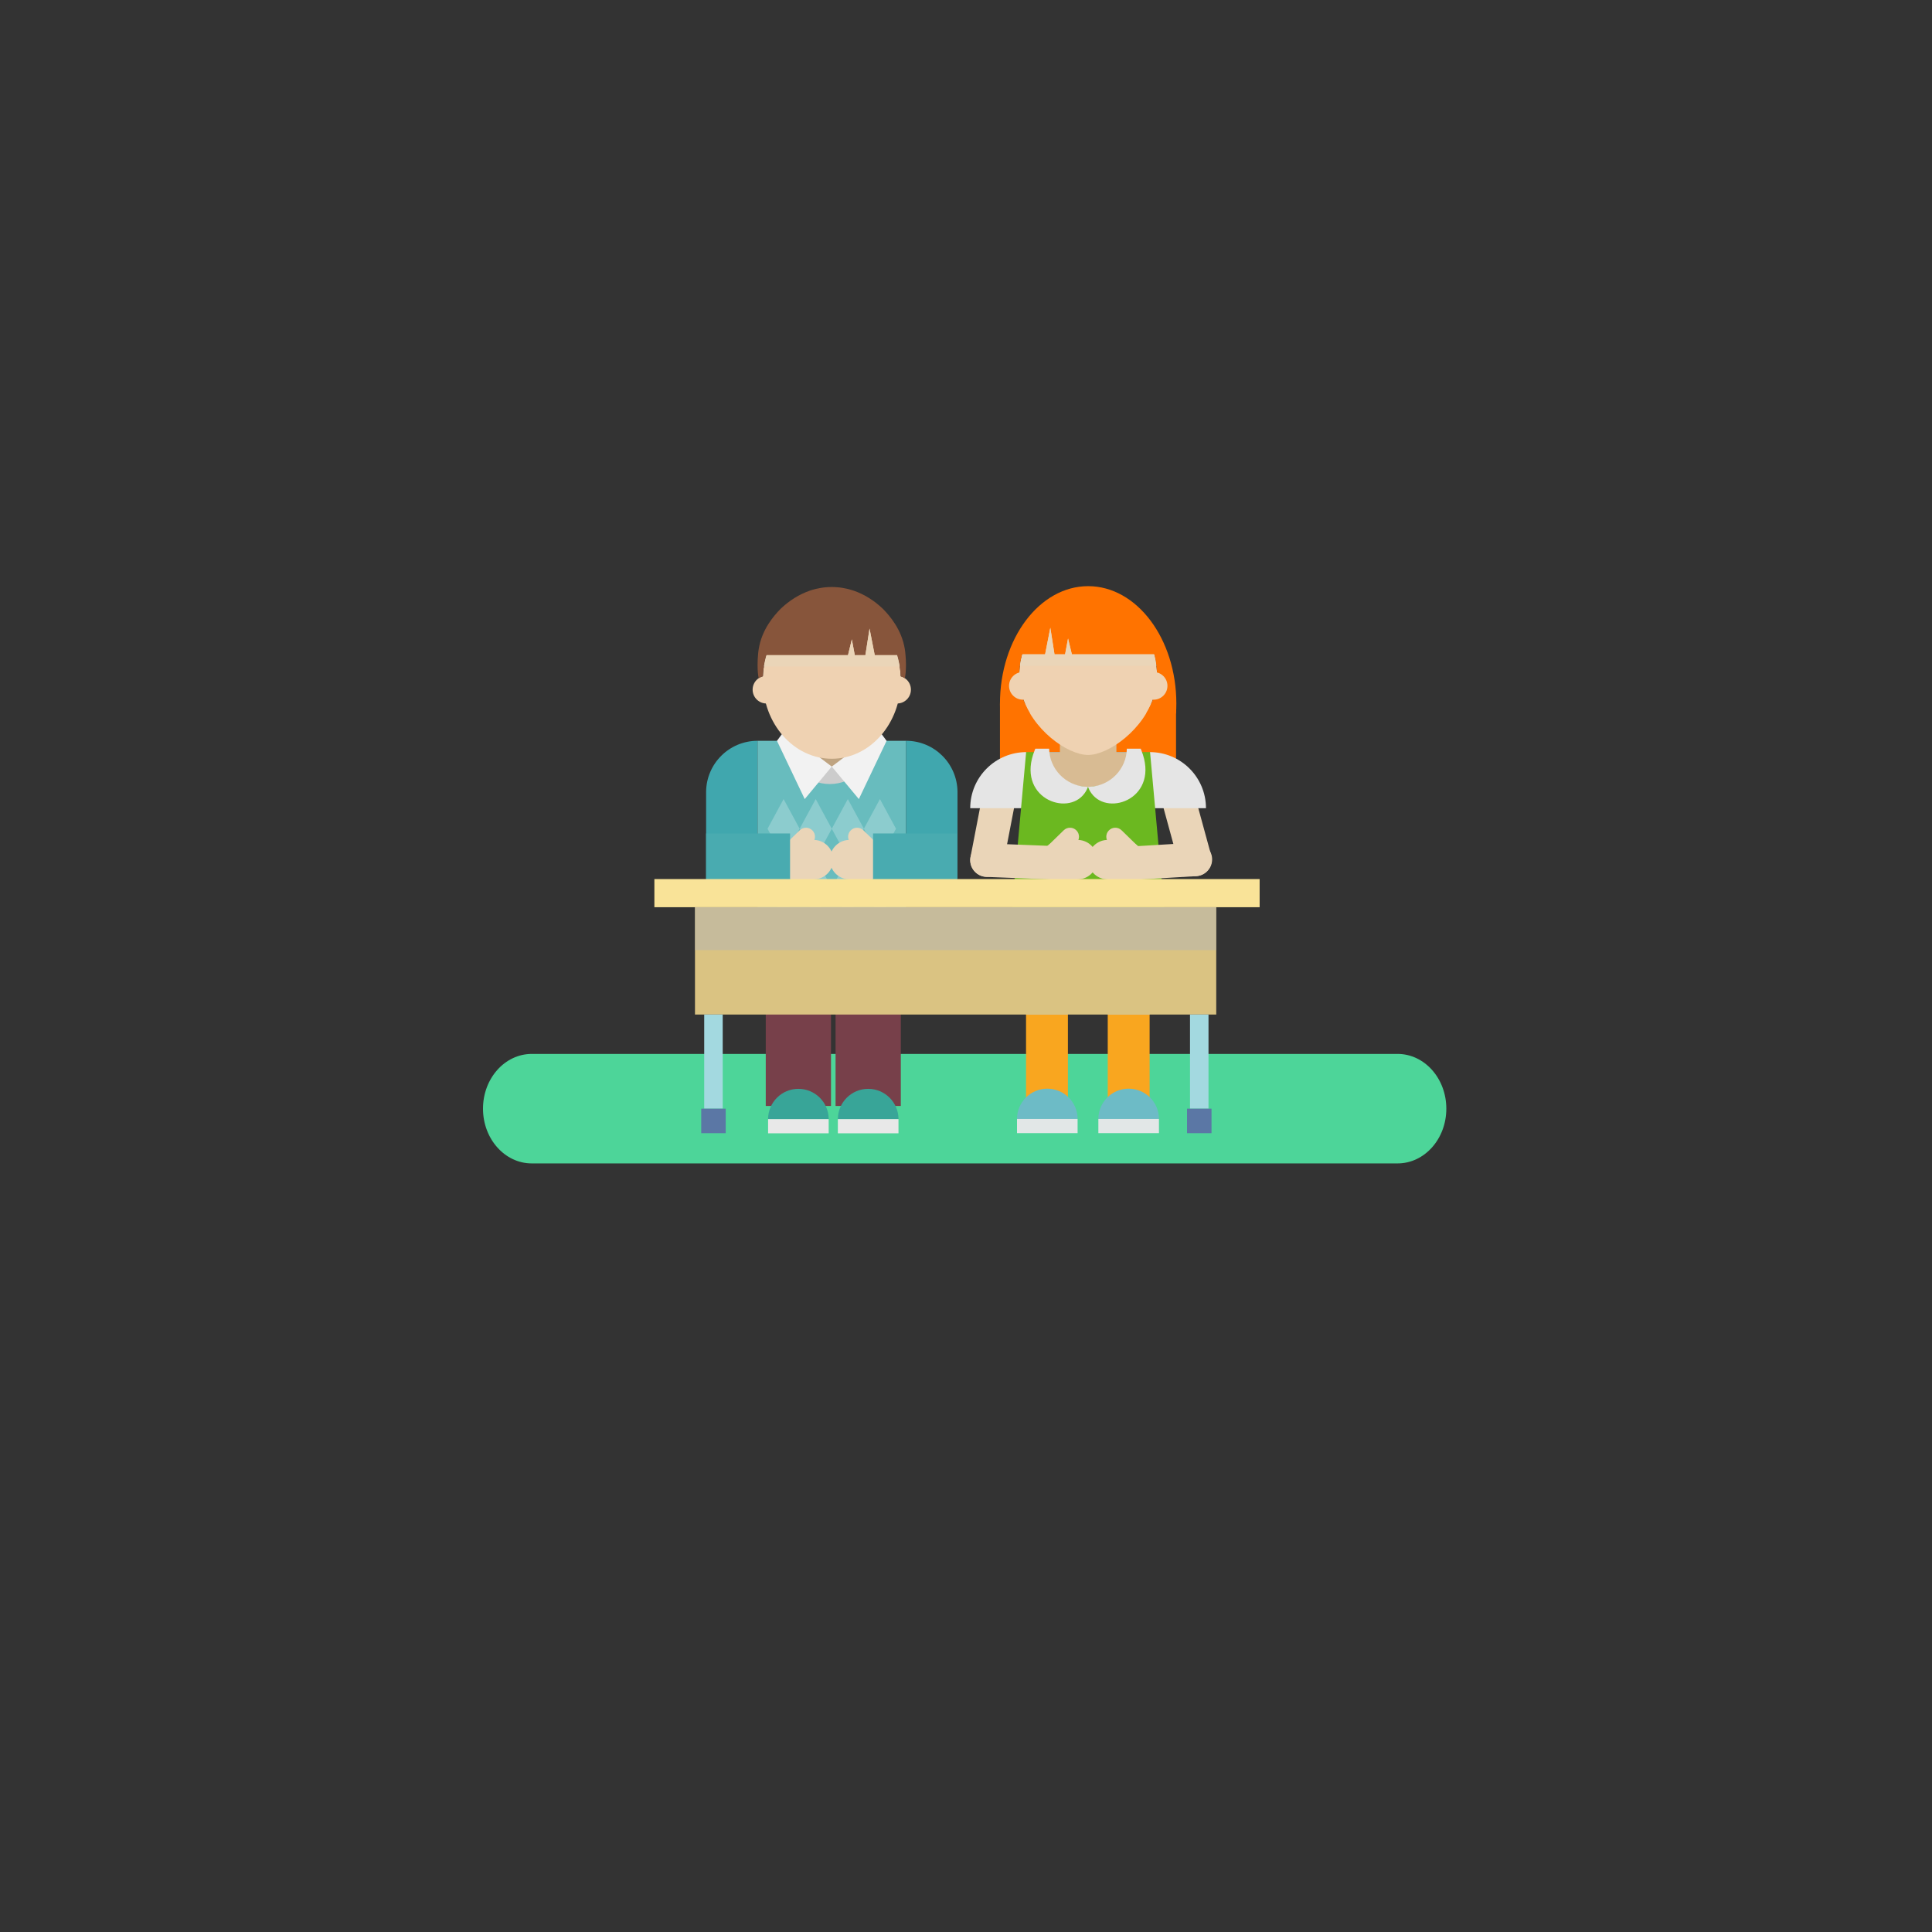 <?xml version="1.0" encoding="utf-8"?>
<!-- Generator: Adobe Illustrator 16.0.0, SVG Export Plug-In . SVG Version: 6.00 Build 0)  -->
<!DOCTYPE svg PUBLIC "-//W3C//DTD SVG 1.1//EN" "http://www.w3.org/Graphics/SVG/1.1/DTD/svg11.dtd">
<svg version="1.1" id="Capa_1" xmlns="http://www.w3.org/2000/svg" xmlns:xlink="http://www.w3.org/1999/xlink" x="0px" y="0px"
	 width="200px" height="200px" viewBox="0 0 200 200" enable-background="new 0 0 200 200" xml:space="preserve">
<rect x="0" y="0" width="200" height="200" fill="#333333" stroke="none"/>
<path fill="#4DD599" d="M149.723,114.769c0,3.13-2.259,5.667-5.045,5.667H55.046c-2.787,0-5.046-2.537-5.046-5.667l0,0
	c0-3.13,2.259-5.667,5.046-5.667h89.632C147.464,109.102,149.723,111.639,149.723,114.769L149.723,114.769z"/>
<g>
	<rect x="103.515" y="72.834" fill="#FF7300" width="18.228" height="8.526"/>
	<path fill="#EAD5B8" d="M125.373,88.514c0.252,0.924-0.292,1.877-1.215,2.129l0,0c-0.925,0.253-1.877-0.291-2.129-1.215
		l-1.99-7.283c-0.252-0.923,0.291-1.876,1.214-2.129l0,0c0.922-0.251,1.875,0.292,2.13,1.214L125.373,88.514z"/>
	<path fill="#E5E5E5" d="M119.032,77.858v5.807l5.81,0.001v-0.001C124.842,80.458,122.241,77.858,119.032,77.858z"/>
	<path fill="#EAD5B8" d="M103.872,89.365c-0.181,0.939-1.09,1.555-2.029,1.373l0,0c-0.94-0.182-1.555-1.09-1.374-2.029l1.431-7.416
		c0.18-0.939,1.09-1.554,2.029-1.373l0,0c0.939,0.182,1.554,1.091,1.373,2.029L103.872,89.365z"/>
	<path fill="#E5E5E5" d="M106.247,77.858v5.807l-5.81,0.001v-0.001C100.438,80.458,103.039,77.858,106.247,77.858z"/>
	<path fill="#4689B6" d="M116.753,77.858c0,2.271-1.846,4.112-4.113,4.112c-2.271,0-4.112-1.841-4.112-4.112H116.753z"/>
	<path fill="#D8BB93" d="M116.753,77.858c0,2.271-1.846,4.112-4.113,4.112c-2.271,0-4.112-1.841-4.112-4.112H116.753z"/>
	<path fill="#6BB820" d="M121.123,100.665h-16.966l2.068-22.807h2.302c0,2.271,1.831,3.59,4.102,3.59
		c2.268,0,4.124-1.319,4.124-3.59h2.3L121.123,100.665z"/>
	<path fill="#EAD5B8" d="M102.102,90.775c-0.955-0.037-1.701-0.844-1.662-1.799l0,0c0.038-0.957,0.844-1.701,1.799-1.663
		l7.546,0.298c0.957,0.037,1.701,0.845,1.664,1.8l0,0c-0.039,0.956-0.846,1.702-1.801,1.663L102.102,90.775z"/>
	<path fill="#EAD5B8" d="M116.312,91.149c-0.954,0.059-1.776-0.67-1.833-1.624l0,0c-0.058-0.955,0.671-1.777,1.626-1.834
		l7.537-0.454c0.954-0.059,1.776,0.671,1.835,1.626l0,0c0.057,0.955-0.672,1.775-1.627,1.834L116.312,91.149z"/>
	<rect x="109.72" y="76.894" fill="#D8BB93" width="5.85" height="1.474"/>
	<path fill="#EFD2B2" d="M119.78,70.036c0,0.037,0,0.075-0.004,0.114c-0.01,0.608-0.103,1.198-0.27,1.767
		c-1.026,3.576-4.739,6.236-6.862,6.236c-2.166,0-5.85-2.663-6.866-6.239c-0.161-0.565-0.256-1.153-0.266-1.756
		c-0.002-0.041-0.002-0.081-0.002-0.121c0-4.483,3.193-8.118,7.134-8.118C116.584,61.918,119.78,65.553,119.78,70.036z"/>
	<path fill="#FF7300" d="M121.775,72.837c0,0.344-0.012,0.685-0.034,1.024h-3.093c0.688-1.141,1.132-2.443,1.132-3.825
		c0-0.8-0.103-1.572-0.293-2.3h-8.527l-0.396-1.638l-0.307,1.638h-1.096l-0.432-2.751l-0.54,2.751h-2.387
		c-0.19,0.728-0.292,1.5-0.292,2.3c0,1.381,0.438,2.684,1.12,3.825h-3.084c-0.022-0.339-0.032-0.68-0.032-1.024
		c0-6.713,4.088-12.158,9.13-12.158S121.775,66.124,121.775,72.837z"/>
	<circle fill="#EFD2B2" cx="119.422" cy="71" r="1.432"/>
	<circle fill="#EFD2B2" cx="105.888" cy="71" r="1.432"/>
	<path fill="#EAD5B8" d="M119.711,68.918h-14.133c0.059-0.405,0.15-0.799,0.27-1.182h2.342l0.54-2.751l0.261,1.658l0.171,1.093
		h1.096l0.307-1.638l0.396,1.638h8.527C119.589,68.119,119.662,68.513,119.711,68.918z"/>
	<path fill="#40A7AE" d="M78.424,76.687v14.347h-5.328v-9.07C73.125,79.047,75.493,76.687,78.424,76.687z"/>
	<path fill="#BFA481" d="M90.378,76.689c0,2.473-2.006,4.475-4.475,4.475c-2.472,0-4.476-2.002-4.476-4.475H90.378z"/>
	<rect x="83.967" y="79.354" fill="#CCCCCC" width="4.278" height="2.424"/>
	<path fill="#68BCBE" d="M93.796,76.687v19.932H78.423V76.687h3.006c0,2.475,2.003,4.477,4.473,4.477s4.477-2.002,4.477-4.477
		H93.796z"/>
	<circle fill="#EFD2B2" cx="79.344" cy="71.393" r="1.432"/>
	<circle fill="#EFD2B2" cx="92.868" cy="71.393" r="1.431"/>
	<polygon fill="#F2F2F2" points="86.105,79.354 83.304,82.719 80.43,76.689 81.191,75.663 	"/>
	<polygon fill="#F2F2F2" points="86.105,79.354 88.908,82.719 91.781,76.689 91.02,75.663 	"/>
	<ellipse fill="#EFD2B2" cx="86.11" cy="70.429" rx="7.144" ry="8.117"/>
	<path fill="#87553B" d="M93.786,68.828c0,0.59-0.046,1.085-0.117,1.382c-0.129-0.086-0.271-0.155-0.423-0.197
		c-0.003,0-0.003,0-0.006,0c-0.004-0.097-0.01-0.19-0.017-0.285v-0.012c-0.051-0.656-0.171-1.292-0.353-1.893h-2.318l-0.539-2.752
		l-0.43,2.752h-1.098l-0.304-1.64l-0.397,1.64h-8.446c-0.181,0.601-0.3,1.237-0.352,1.893v0.012
		c-0.007,0.094-0.013,0.188-0.017,0.285c-0.003,0-0.003,0-0.006,0c-0.152,0.042-0.293,0.11-0.424,0.197
		c-0.071-0.296-0.115-0.792-0.115-1.382c0-0.358,0.016-0.755,0.058-1.166c0.003-0.055,0.009-0.107,0.017-0.162
		c0.009-0.097,0.023-0.194,0.038-0.288c0.326-2.057,1.572-3.472,2.271-4.185c0.003-0.007,0.013-0.013,0.019-0.02
		c0.891-0.843,1.902-1.479,2.99-1.857c0.155-0.055,0.31-0.104,0.469-0.142c0.068-0.019,0.136-0.035,0.2-0.052
		c0.159-0.039,0.319-0.071,0.484-0.097c0.049-0.01,0.101-0.016,0.152-0.022c0.044-0.01,0.09-0.016,0.136-0.02
		c0.047-0.006,0.1-0.01,0.148-0.016c0.118-0.013,0.241-0.022,0.364-0.026c0.103-0.006,0.207-0.009,0.313-0.009h0.039
		c0.105,0,0.21,0.003,0.313,0.009c0.123,0.004,0.242,0.013,0.365,0.026c0.05,0.006,0.1,0.01,0.148,0.016
		c0.046,0.006,0.091,0.013,0.136,0.02c0.052,0.006,0.104,0.013,0.152,0.022c0.161,0.026,0.324,0.058,0.484,0.097
		c0.063,0.017,0.133,0.033,0.2,0.052c0.154,0.042,0.313,0.091,0.469,0.142c1.088,0.378,2.099,1.015,2.989,1.857
		c0.008,0.007,0.014,0.013,0.021,0.02c0.696,0.713,1.943,2.128,2.27,4.185c0.016,0.094,0.027,0.191,0.039,0.288
		c0.006,0.055,0.014,0.106,0.016,0.162C93.77,68.072,93.786,68.469,93.786,68.828z"/>
	<path fill="#40A7AE" d="M99.121,81.963v9.033h-5.328v-14.31C96.725,76.687,99.092,79.047,99.121,81.963z"/>
	<path fill="#EAD5B8" d="M93.139,68.994H79.078c0.031-0.203,0.066-0.405,0.117-0.603c0.019-0.102,0.045-0.199,0.07-0.294
		c0.011-0.051,0.025-0.096,0.04-0.147c0.011-0.046,0.026-0.086,0.041-0.127h8.438l0.4-1.638l0.305,1.638h1.096l0.431-2.748
		l0.537,2.748h2.321c0.087,0.305,0.163,0.608,0.224,0.928C93.113,68.832,93.129,68.912,93.139,68.994z"/>
	<polygon opacity="0.24" fill="#FFFFFF" points="82.78,85.791 81.117,88.861 79.456,85.791 81.117,82.719 	"/>
	<polygon opacity="0.24" fill="#FFFFFF" points="86.105,85.791 84.442,88.861 82.78,85.791 84.442,82.719 	"/>
	<polygon opacity="0.24" fill="#FFFFFF" points="89.43,85.791 87.767,88.861 86.105,85.791 87.767,82.719 	"/>
	<polygon opacity="0.24" fill="#FFFFFF" points="92.754,85.791 91.091,88.861 89.43,85.791 91.091,82.719 	"/>
	<polygon opacity="0.24" fill="#FFFFFF" points="82.78,91.932 81.117,95.003 79.456,91.932 81.117,88.861 	"/>
	<polygon opacity="0.24" fill="#FFFFFF" points="86.105,91.932 84.442,95.003 82.78,91.932 84.442,88.861 	"/>
	<polygon opacity="0.24" fill="#FFFFFF" points="89.43,91.932 87.767,95.003 86.105,91.932 87.767,88.861 	"/>
	<polygon opacity="0.24" fill="#FFFFFF" points="92.754,91.932 91.091,95.003 89.43,91.932 91.091,88.861 	"/>
	<path fill="#E5E5E5" d="M112.629,81.448c-0.091,0.258-0.213,0.481-0.359,0.679c-1.795,2.474-7.119,0.417-5.161-4.458
		c0.02-0.055,0.04-0.111,0.065-0.167h1.431c0.04,2.114,1.719,3.833,3.816,3.94C112.492,81.448,112.559,81.448,112.629,81.448z"/>
	<path fill="#E5E5E5" d="M112.989,82.127c-0.146-0.198-0.269-0.421-0.36-0.679c0.072,0,0.139,0,0.208-0.005
		c2.1-0.106,3.774-1.826,3.813-3.94h1.435c0.026,0.056,0.047,0.111,0.066,0.167C120.108,82.544,114.785,84.602,112.989,82.127z"/>
	<path fill="#EAD5B8" d="M112.631,88.895c-0.051,1.127,0.82,2.084,1.946,2.137l1.731,0.082c1.127,0.051,2.084-0.819,2.137-1.946l0,0
		c0.051-1.128-0.819-2.085-1.946-2.138l-1.731-0.08C113.641,86.897,112.685,87.77,112.631,88.895L112.631,88.895z"/>
	<path fill="#EAD5B8" d="M116.787,89.215c0.367,0.357,0.957,0.351,1.315-0.018l0,0c0.358-0.369,0.352-0.958-0.016-1.317
		l-1.982-1.931c-0.369-0.358-0.958-0.351-1.317,0.018l0,0c-0.359,0.367-0.351,0.958,0.017,1.316L116.787,89.215z"/>
	<path fill="#EAD5B8" d="M85.905,88.895c-0.053,1.127,0.819,2.084,1.946,2.137l1.729,0.082c1.129,0.051,2.084-0.819,2.137-1.946l0,0
		c0.052-1.128-0.818-2.085-1.946-2.138l-1.73-0.08C86.914,86.897,85.958,87.77,85.905,88.895L85.905,88.895z"/>
	<path fill="#EAD5B8" d="M90.061,89.215c0.367,0.357,0.957,0.351,1.316-0.018l0,0c0.357-0.369,0.352-0.958-0.018-1.317l-1.982-1.931
		c-0.369-0.358-0.957-0.351-1.316,0.018l0,0c-0.36,0.367-0.352,0.958,0.017,1.316L90.061,89.215z"/>
	<path fill="#EAD5B8" d="M113.589,88.895c0.052,1.127-0.818,2.084-1.946,2.137l-1.73,0.082c-1.127,0.051-2.084-0.819-2.137-1.946
		l0,0c-0.051-1.128,0.819-2.085,1.947-2.138l1.73-0.08C112.58,86.897,113.536,87.77,113.589,88.895L113.589,88.895z"/>
	<path fill="#EAD5B8" d="M109.434,89.215c-0.367,0.357-0.957,0.351-1.315-0.018l0,0c-0.359-0.369-0.352-0.958,0.016-1.317
		l1.983-1.931c0.368-0.358,0.958-0.351,1.316,0.018l0,0c0.358,0.367,0.352,0.958-0.018,1.316L109.434,89.215z"/>
	<rect x="90.378" y="86.279" fill="#49ABB0" width="8.69" height="4.84"/>
	<path fill="#EAD5B8" d="M86.259,88.895c0.053,1.127-0.818,2.084-1.945,2.137l-1.731,0.082c-1.127,0.051-2.083-0.819-2.135-1.946
		l0,0c-0.053-1.128,0.818-2.085,1.945-2.138l1.731-0.08C85.251,86.897,86.206,87.77,86.259,88.895L86.259,88.895z"/>
	<path fill="#EAD5B8" d="M82.104,89.215c-0.368,0.357-0.958,0.351-1.316-0.018l0,0c-0.359-0.369-0.352-0.958,0.016-1.317
		l1.984-1.931c0.368-0.358,0.956-0.351,1.315,0.018l0,0c0.359,0.367,0.352,0.958-0.016,1.316L82.104,89.215z"/>
	<rect x="73.096" y="86.279" fill="#49ABB0" width="8.691" height="4.84"/>
	<rect x="67.741" y="91" fill="#F9E398" width="62.656" height="2.914"/>
	<rect x="106.215" y="98.355" fill="#F9A61F" width="4.335" height="16.134"/>
	<rect x="114.673" y="98.355" fill="#F9A61F" width="4.335" height="16.134"/>
	<path fill="#6DBBC6" d="M111.554,115.836h-6.273c0-1.732,1.405-3.138,3.138-3.138C110.149,112.698,111.554,114.104,111.554,115.836
		z"/>
	<rect x="105.28" y="115.836" fill="#E2E7E7" width="6.273" height="1.465"/>
	<path fill="#6DBBC6" d="M119.976,115.836h-6.273c0-1.732,1.404-3.138,3.136-3.138C118.571,112.698,119.976,114.104,119.976,115.836
		z"/>
	<rect x="113.702" y="115.836" fill="#E2E7E7" width="6.273" height="1.465"/>
	<rect x="106.211" y="101.406" fill="#C4B9AB" width="4.345" height="3.619"/>
	<rect x="114.666" y="101.406" fill="#C4B9AB" width="4.346" height="3.619"/>
	<path fill="#77404A" d="M79.271,114.492v-11.518c0-1.865,1.513-3.379,3.38-3.379c0.932,0,1.776,0.379,2.387,0.989
		c0.609,0.614,0.987,1.456,0.987,2.39v11.518H79.271z"/>
	<path fill="#77404A" d="M86.498,114.492v-11.518c0-1.865,1.511-3.379,3.378-3.379c0.931,0,1.776,0.38,2.387,0.989
		c0.609,0.614,0.989,1.456,0.989,2.392v11.516H86.498z"/>
	<path fill="#38A598" d="M93.012,115.854h-6.275c0-1.733,1.406-3.138,3.138-3.138C91.606,112.717,93.012,114.121,93.012,115.854z"/>
	<rect x="86.736" y="115.854" fill="#E8E8E8" width="6.275" height="1.465"/>
	<path fill="#38A598" d="M85.785,115.854h-6.273c0-1.733,1.405-3.138,3.137-3.138C84.381,112.717,85.785,114.121,85.785,115.854z"/>
	<rect x="71.944" y="93.914" fill="#DAC382" width="53.961" height="11.111"/>
	<rect x="79.512" y="115.854" fill="#E8E8E8" width="6.273" height="1.465"/>
	<rect x="72.9" y="105.025" fill="#A3D9E0" width="1.915" height="9.744"/>
	<rect x="72.591" y="114.77" fill="#5B77A5" width="2.535" height="2.535"/>
	<rect x="123.189" y="105.025" fill="#A3D9E0" width="1.915" height="9.744"/>
	<rect x="122.881" y="114.77" fill="#5B77A5" width="2.535" height="2.535"/>
	<rect x="71.944" y="93.914" opacity="0.51" fill="#B3B3B3" width="53.961" height="4.441"/>
</g>
</svg>
